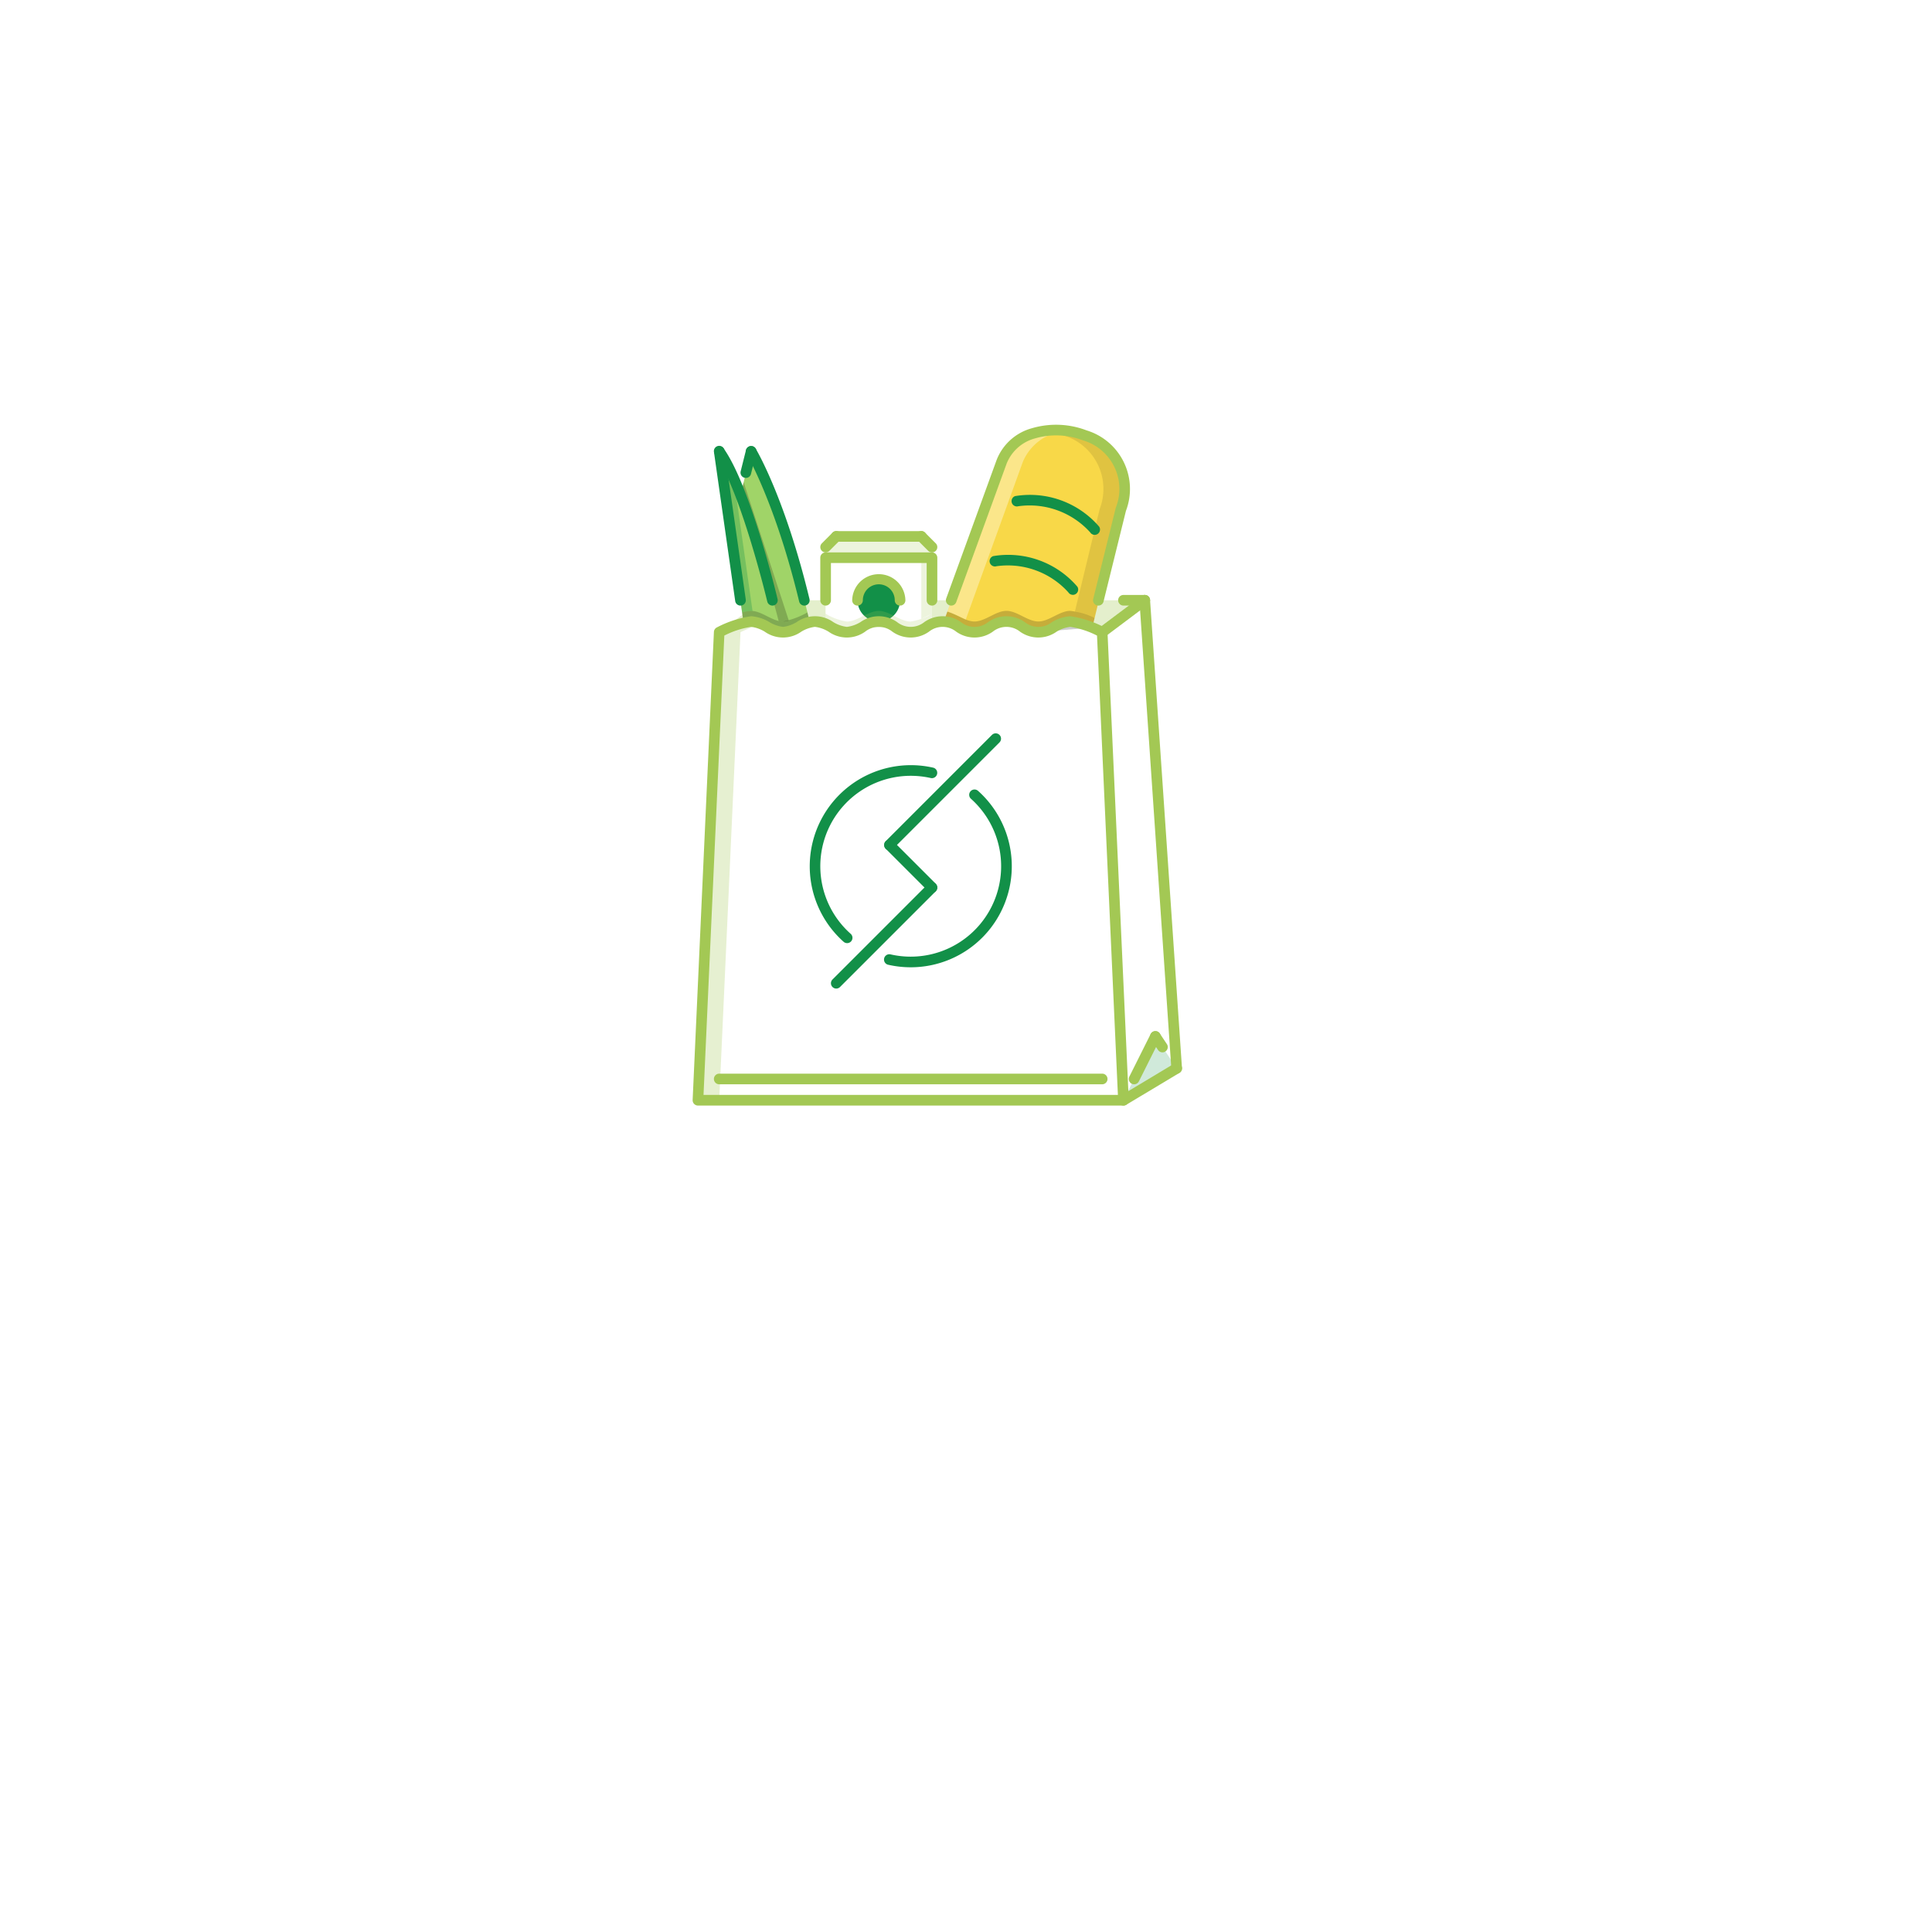 <svg xmlns="http://www.w3.org/2000/svg" xmlns:xlink="http://www.w3.org/1999/xlink" width="202" height="202" viewBox="0 0 202 202">
  <defs>
    <filter id="Rectangle_4" x="0" y="0" width="202" height="202" filterUnits="userSpaceOnUse">
      <feOffset dx="3" dy="21" input="SourceAlpha"/>
      <feGaussianBlur stdDeviation="15" result="blur"/>
      <feFlood flood-color="#129048" flood-opacity="0.149"/>
      <feComposite operator="in" in2="blur"/>
      <feComposite in="SourceGraphic"/>
    </filter>
  </defs>
  <g id="Group_4475" data-name="Group 4475" transform="translate(42 24)">
    <g transform="matrix(1, 0, 0, 1, -42, -24)" filter="url(#Rectangle_4)">
      <rect id="Rectangle_4-2" data-name="Rectangle 4" width="112" height="112" rx="15" transform="translate(42 24)" fill="#fff"/>
    </g>
    <g id="Group_4417" data-name="Group 4417" transform="translate(-404.5 -1759.5)">
      <rect id="Rectangle_333" data-name="Rectangle 333" width="85" height="85" transform="translate(418 1773)" fill="none"/>
      <g id="_x33__food_x2C__pocket_x2C__purchase_x2C__shop_x2C__shopping_x2C__commerce_x2C__supermarket_1_" transform="translate(362.89 1779.873)">
        <g id="Group_4418" data-name="Group 4418" transform="translate(74.809 18.388)" opacity="0.3">
          <path id="Path_41535" data-name="Path 41535" d="M96.474,132.022h40.04l-4.449,3.337H92.025Z" transform="translate(-92.025 -132.022)" fill="#a3c854"/>
        </g>
        <g id="Group_4419" data-name="Group 4419" transform="translate(85.932 13.939)">
          <rect id="Rectangle_349" data-name="Rectangle 349" width="11.122" height="7.264" transform="translate(0)" fill="#fff"/>
        </g>
        <g id="Group_4420" data-name="Group 4420" transform="translate(74.809 2.817)">
          <path id="Path_41536" data-name="Path 41536" d="M92.025,20.04l2.526,17.8,3.985,1.1S94.806,23.933,92.025,20.04Z" transform="translate(-92.025 -20.04)" fill="#a0d468"/>
        </g>
        <g id="Group_4421" data-name="Group 4421" transform="translate(77.036 2.817)">
          <path id="Path_41537" data-name="Path 41537" d="M109.151,20.04l-1.109,4.576,4.284,14.448,2.943-1.228A94.65,94.65,0,0,0,109.151,20.04Z" transform="translate(-108.042 -20.04)" fill="#a0d468"/>
        </g>
        <g id="Group_4422" data-name="Group 4422" transform="translate(98.288 0.593)">
          <path id="Path_41538" data-name="Path 41538" d="M275.617,4.6c-3.752-1.365-7.645-.134-8.695,2.753l-6.049,16.71,3.076,1.008,3.476-1.008,3.179,1.1,5.792-.461,3-12.407A5.84,5.84,0,0,0,275.617,4.6Z" transform="translate(-260.874 -4.046)" fill="#f8d848"/>
        </g>
        <g id="Group_4423" data-name="Group 4423" transform="translate(72.585 20.612)">
          <path id="Path_41539" data-name="Path 41539" d="M118.293,149.131a11.2,11.2,0,0,0-3.337-1.112c-1.112,0-2.225,1.112-3.337,1.112s-2.225-1.112-3.337-1.112-2.225,1.112-3.337,1.112-2.225-1.112-3.337-1.112-2.225,1.112-3.337,1.112-2.225-1.112-3.337-1.112-2.225,1.112-3.337,1.112-2.225-1.112-3.337-1.112-2.225,1.112-3.337,1.112-2.225-1.112-3.337-1.112a11.2,11.2,0,0,0-3.337,1.112L76.028,198.07h44.489Z" transform="translate(-76.028 -148.019)" fill="#fff"/>
        </g>
        <g id="Group_4424" data-name="Group 4424" transform="translate(77.201 19.5)" opacity="0.2">
          <path id="Path_41540" data-name="Path 41540" d="M109.357,141.133l3.945,1.093.04.135,2.943-1.228c-.078-.323-.16-.633-.239-.95a8.556,8.556,0,0,1-2.541.95c-1.112,0-2.225-1.112-3.337-1.112a3.763,3.763,0,0,0-.945.163Z" transform="translate(-109.223 -140.021)"/>
        </g>
        <g id="Group_4425" data-name="Group 4425" transform="translate(74.809 2.817)" opacity="0.3">
          <path id="Path_41541" data-name="Path 41541" d="M95.362,36.724c.049,0,.1.013.146.017l-1.952-13.75a16.448,16.448,0,0,0-1.531-2.95l2.526,17.8-.135-.949A3.757,3.757,0,0,1,95.362,36.724Z" transform="translate(-92.025 -20.041)" fill="#129048"/>
        </g>
        <g id="Group_4427" data-name="Group 4427" transform="translate(98.288 19.5)" opacity="0.2">
          <path id="Path_41543" data-name="Path 41543" d="M267.426,141.133l3.179,1.1,5.792-.461.243-1.009a8.01,8.01,0,0,0-2.542-.747c-1.112,0-2.225,1.112-3.337,1.112s-2.225-1.112-3.337-1.112-2.225,1.112-3.337,1.112c-.946,0-1.892-.8-2.839-1.04l-.376,1.04,3.076,1.008Z" transform="translate(-260.874 -140.021)"/>
        </g>
        <g id="Group_4429" data-name="Group 4429" transform="translate(108.842 0.595)" opacity="0.1">
          <g id="Group_4428" data-name="Group 4428">
            <path id="Path_41544" data-name="Path 41544" d="M340.964,4.615a8.767,8.767,0,0,0-4.189-.478,9.241,9.241,0,0,1,1.965.478,5.84,5.84,0,0,1,3.78,7.7L339.93,23.024a10.6,10.6,0,0,1,2.057.687l-.243,1.009,3-12.407A5.84,5.84,0,0,0,340.964,4.615Z" transform="translate(-336.775 -4.06)"/>
          </g>
        </g>
        <g id="Group_4430" data-name="Group 4430" transform="translate(98.664 0.597)" opacity="0.4">
          <path id="Path_41545" data-name="Path 41545" d="M265.5,23.884l5.974-16.5a5.34,5.34,0,0,1,4.505-3.232c-3.061-.4-5.863.85-6.73,3.232l-5.672,15.67A17.558,17.558,0,0,1,265.5,23.884Z" transform="translate(-263.58 -4.077)" fill="#fff" opacity="0.9"/>
        </g>
        <g id="Group_4431" data-name="Group 4431" transform="translate(114.85 18.388)">
          <path id="Path_41546" data-name="Path 41546" d="M384.428,132.022l3.337,48.939L382.2,184.3l-2.225-48.939Z" transform="translate(-379.979 -132.022)" fill="#fff"/>
        </g>
        <g id="Group_4432" data-name="Group 4432" transform="translate(72.585 20.612)" opacity="0.5">
          <path id="Path_41547" data-name="Path 41547" d="M82.595,148.266a2.623,2.623,0,0,0-1.006-.247,11.2,11.2,0,0,0-3.337,1.112L76.028,198.07h2.224l2.225-48.939A17.434,17.434,0,0,1,82.595,148.266Z" transform="translate(-76.028 -148.019)" fill="#a3c854" opacity="0.54"/>
        </g>
        <g id="Group_4433" data-name="Group 4433" transform="translate(117.074 63.99)" opacity="0.2">
          <path id="Path_41548" data-name="Path 41548" d="M399.314,459.973l-3.337,6.673,5.561-3.337Z" transform="translate(-395.977 -459.973)" fill="#129048"/>
        </g>
        <g id="Group_4434" data-name="Group 4434" transform="translate(84.819 36.184)">
          <circle id="Ellipse_151" data-name="Ellipse 151" cx="10.01" cy="10.01" r="10.01" fill="#fff"/>
        </g>
        <g id="Group_4435" data-name="Group 4435" transform="translate(93.717 36.184)" opacity="0.2">
          <path id="Path_41549" data-name="Path 41549" d="M229.115,260a10.16,10.16,0,0,0-1.112.065,10.007,10.007,0,0,1,0,19.89,10.165,10.165,0,0,0,1.112.065,10.01,10.01,0,0,0,0-20.021Z" transform="translate(-228.003 -260.001)" fill="#fff"/>
        </g>
        <g id="Group_4436" data-name="Group 4436" transform="translate(84.819 36.184)" opacity="0.3">
          <path id="Path_41550" data-name="Path 41550" d="M166.239,270.012a10.009,10.009,0,0,1,8.9-9.946,10.159,10.159,0,0,0-1.112-.065,10.01,10.01,0,0,0,0,20.021,10.166,10.166,0,0,0,1.112-.065A10.009,10.009,0,0,1,166.239,270.012Z" transform="translate(-164.014 -260.001)" fill="#fff"/>
        </g>
        <g id="Group_4437" data-name="Group 4437" transform="translate(85.932 11.715)" opacity="0.2">
          <path id="Path_41551" data-name="Path 41551" d="M182.023,84.03h-8.9l-1.112,1.112v1.112h11.122V85.142Z" transform="translate(-172.013 -84.03)" fill="#a3c854"/>
        </g>
        <g id="Group_4438" data-name="Group 4438" transform="translate(89.268 16.163)">
          <circle id="Ellipse_152" data-name="Ellipse 152" cx="2.225" cy="2.225" r="2.225" fill="#129048"/>
        </g>
        <g id="Group_4439" data-name="Group 4439" transform="translate(77.036 6.055)" opacity="0.2">
          <path id="Path_41552" data-name="Path 41552" d="M112.029,57.822a2,2,0,0,0,.461.061,2.132,2.132,0,0,0,.6-.1l-4.718-14.459-.324,1.338.173.585C109.864,49.727,111.4,55.422,112.029,57.822Z" transform="translate(-108.043 -43.325)"/>
        </g>
        <g id="Group_4440" data-name="Group 4440" transform="translate(85.932 13.939)" opacity="0.3">
          <path id="Path_41553" data-name="Path 41553" d="M173.125,100.027h-1.112v5.854c.37.164.741.37,1.112.533Z" transform="translate(-172.013 -100.027)" fill="#fff"/>
        </g>
        <g id="Group_4469" data-name="Group 4469" transform="translate(85.931 13.939)">
          <g id="Group_4426" data-name="Group 4426" transform="translate(0 5.561)" opacity="0.2">
            <path id="Path_41542" data-name="Path 41542" d="M183.134,140.314a6.105,6.105,0,0,1-2.225.82c-1.112,0-2.225-1.112-3.337-1.112s-2.225,1.112-3.337,1.112a6.105,6.105,0,0,1-2.225-.82v1.41h11.122Z" transform="translate(-172.012 -140.021)" fill="#a3c854"/>
          </g>
          <g id="Group_4441" data-name="Group 4441" transform="translate(10.01)" opacity="0.2">
            <path id="Path_41554" data-name="Path 41554" d="M244,100.027v6.387c.371-.164.742-.369,1.112-.533v-5.854Z" transform="translate(-244.001 -100.027)" fill="#a3c854"/>
          </g>
        </g>
        <g id="_x33__food_x2C__pocket_x2C__purchase_x2C__shop_x2C__shopping_x2C__commerce_x2C__supermarket" transform="translate(72.029 0.035)">
          <g id="Group_4442" data-name="Group 4442" transform="translate(0 20.021)">
            <path id="Path_41555" data-name="Path 41555" d="M117.074,195.183H72.585a.558.558,0,0,1-.556-.581l2.224-48.939a.556.556,0,0,1,.307-.472,11.161,11.161,0,0,1,3.585-1.171,4.377,4.377,0,0,1,1.917.615,3.561,3.561,0,0,0,1.419.5,3.563,3.563,0,0,0,1.42-.5,3.3,3.3,0,0,1,3.834,0,3.563,3.563,0,0,0,1.42.5,3.563,3.563,0,0,0,1.42-.5,3.3,3.3,0,0,1,3.834,0,2.275,2.275,0,0,0,2.84,0,3.3,3.3,0,0,1,3.834,0,2.275,2.275,0,0,0,2.839,0,3.3,3.3,0,0,1,3.834,0,2.274,2.274,0,0,0,2.839,0,4.378,4.378,0,0,1,1.917-.615,11.162,11.162,0,0,1,3.585,1.171.555.555,0,0,1,.306.472l2.224,48.939a.557.557,0,0,1-.555.581Zm-43.907-1.112h43.325l-2.183-48.026a9.225,9.225,0,0,0-2.8-.913,3.561,3.561,0,0,0-1.42.5,3.3,3.3,0,0,1-3.834,0,2.274,2.274,0,0,0-2.839,0,3.3,3.3,0,0,1-3.834,0,2.274,2.274,0,0,0-2.839,0,3.3,3.3,0,0,1-3.835,0,2.274,2.274,0,0,0-2.839,0,3.3,3.3,0,0,1-3.834,0,3.565,3.565,0,0,0-1.42-.5,3.562,3.562,0,0,0-1.42.5,3.3,3.3,0,0,1-3.834,0,3.565,3.565,0,0,0-1.42-.5,9.217,9.217,0,0,0-2.8.912Z" transform="translate(-72.029 -144.02)" fill="#a3c854"/>
          </g>
          <g id="Group_4443" data-name="Group 4443" transform="translate(2.224 67.848)">
            <path id="Path_41556" data-name="Path 41556" d="M128.622,489.081H88.582a.556.556,0,0,1,0-1.112h40.04a.556.556,0,0,1,0,1.112Z" transform="translate(-88.026 -487.969)" fill="#a3c854"/>
          </g>
          <g id="Group_4447" data-name="Group 4447" transform="translate(26.479 0)">
            <g id="Group_4444" data-name="Group 4444">
              <path id="Path_41557" data-name="Path 41557" d="M263.014,18.944a.556.556,0,0,1-.522-.746l5.272-14.485A5.517,5.517,0,0,1,271.452.4a8.953,8.953,0,0,1,5.719.226,6.406,6.406,0,0,1,4.112,8.411l-2.343,9.483a.556.556,0,1,1-1.08-.267l2.36-9.54a5.291,5.291,0,0,0-3.43-7.043,7.854,7.854,0,0,0-5-.21,4.433,4.433,0,0,0-2.979,2.631l-5.272,14.485A.556.556,0,0,1,263.014,18.944Z" transform="translate(-262.458 -0.035)" fill="#a3c854"/>
            </g>
            <g id="Group_4445" data-name="Group 4445" transform="translate(6.85 7.283)">
              <path id="Path_41558" data-name="Path 41558" d="M320.425,56.641a.554.554,0,0,1-.469-.258,8.527,8.527,0,0,0-7.52-2.734.556.556,0,0,1-.331-1.061,9.532,9.532,0,0,1,8.789,3.2.556.556,0,0,1-.469.854Z" transform="translate(-311.717 -52.41)" fill="#129048"/>
            </g>
            <g id="Group_4446" data-name="Group 4446" transform="translate(4.568 13.555)">
              <path id="Path_41559" data-name="Path 41559" d="M304.013,101.751a.555.555,0,0,1-.469-.258,8.515,8.515,0,0,0-7.518-2.734.56.56,0,0,1-.694-.367.555.555,0,0,1,.363-.694,9.522,9.522,0,0,1,8.788,3.2.556.556,0,0,1-.469.854Z" transform="translate(-295.306 -97.52)" fill="#129048"/>
            </g>
          </g>
          <g id="Group_4448" data-name="Group 4448" transform="translate(2.224 2.225)">
            <path id="Path_41560" data-name="Path 41560" d="M90.8,32.718a.556.556,0,0,1-.55-.478L88.03,16.67a.556.556,0,1,1,1.1-.158l2.224,15.571a.556.556,0,0,1-.472.629A.546.546,0,0,1,90.8,32.718Z" transform="translate(-88.024 -16.034)" fill="#129048"/>
          </g>
          <g id="Group_4449" data-name="Group 4449" transform="translate(2.225 2.225)">
            <path id="Path_41561" data-name="Path 41561" d="M94.144,32.723a.556.556,0,0,1-.54-.427c-.028-.116-2.787-11.617-5.473-15.377a.556.556,0,0,1,.9-.646c2.811,3.936,5.535,15.285,5.65,15.766a.556.556,0,0,1-.541.685Z" transform="translate(-88.027 -16.04)" fill="#129048"/>
          </g>
          <g id="Group_4450" data-name="Group 4450" transform="translate(5.561 2.226)">
            <path id="Path_41562" data-name="Path 41562" d="M118.139,32.726a.556.556,0,0,1-.54-.426c-2.49-10.311-5.468-15.366-5.5-15.416a.556.556,0,0,1,.954-.571c.125.209,3.09,5.229,5.625,15.727a.556.556,0,0,1-.41.671A.545.545,0,0,1,118.139,32.726Z" transform="translate(-112.022 -16.042)" fill="#129048"/>
          </g>
          <g id="Group_4451" data-name="Group 4451" transform="translate(5.005 2.225)">
            <path id="Path_41563" data-name="Path 41563" d="M108.579,19.374a.557.557,0,0,1-.54-.691l.556-2.225a.556.556,0,0,1,1.079.269l-.556,2.224A.555.555,0,0,1,108.579,19.374Z" transform="translate(-108.022 -16.037)" fill="#129048"/>
          </g>
          <g id="Group_4453" data-name="Group 4453" transform="translate(16.683 15.572)">
            <path id="Path_41565" data-name="Path 41565" d="M197.014,115.361a.556.556,0,0,1-.556-.556,1.668,1.668,0,0,0-3.337,0,.556.556,0,1,1-1.112,0,2.781,2.781,0,0,1,5.561,0A.556.556,0,0,1,197.014,115.361Z" transform="translate(-192.009 -112.024)" fill="#a3c854"/>
          </g>
          <g id="Group_4470" data-name="Group 4470" transform="translate(13.347 11.123)">
            <g id="Group_4452" data-name="Group 4452" transform="translate(0 2.225)">
              <path id="Path_41564" data-name="Path 41564" d="M179.691,101.587a.556.556,0,0,1-.556-.556V97.138h-10.01v3.893a.556.556,0,1,1-1.112,0V96.582a.556.556,0,0,1,.556-.556h11.122a.556.556,0,0,1,.556.556v4.449A.556.556,0,0,1,179.691,101.587Z" transform="translate(-168.013 -96.026)" fill="#a3c854"/>
            </g>
            <g id="Group_4454" data-name="Group 4454" transform="translate(0 0.001)">
              <path id="Path_41566" data-name="Path 41566" d="M168.57,82.255a.556.556,0,0,1-.393-.949l1.112-1.112a.556.556,0,1,1,.786.786l-1.112,1.112A.555.555,0,0,1,168.57,82.255Z" transform="translate(-168.013 -80.03)" fill="#a3c854"/>
            </g>
            <g id="Group_4455" data-name="Group 4455" transform="translate(1.112)">
              <path id="Path_41567" data-name="Path 41567" d="M185.466,81.141h-8.9a.556.556,0,1,1,0-1.112h8.9a.556.556,0,0,1,0,1.112Z" transform="translate(-176.012 -80.029)" fill="#a3c854"/>
            </g>
            <g id="Group_4456" data-name="Group 4456" transform="translate(10.01 0.001)">
              <path id="Path_41568" data-name="Path 41568" d="M241.67,82.255a.555.555,0,0,1-.393-.163l-1.112-1.112a.556.556,0,1,1,.786-.786l1.112,1.112a.556.556,0,0,1-.393.949Z" transform="translate(-240.001 -80.03)" fill="#a3c854"/>
            </g>
          </g>
          <g id="Group_4468" data-name="Group 4468" transform="translate(12.235 32.256)">
            <g id="Group_4457" data-name="Group 4457" transform="translate(0 3.337)">
              <path id="Path_41569" data-name="Path 41569" d="M163.934,274.608a.558.558,0,0,1-.369-.14,10.571,10.571,0,0,1,9.355-18.207.556.556,0,0,1-.244,1.085,9.574,9.574,0,0,0-2.094-.231,9.453,9.453,0,0,0-6.278,16.521.556.556,0,0,1-.369.972Z" transform="translate(-160.015 -256.001)" fill="#129048"/>
            </g>
            <g id="Group_4458" data-name="Group 4458" transform="translate(7.784 5.887)">
              <path id="Path_41570" data-name="Path 41570" d="M218.776,292.927a10.627,10.627,0,0,1-2.349-.263.556.556,0,1,1,.247-1.084,9.456,9.456,0,0,0,8.407-16.265.556.556,0,1,1,.741-.829,10.566,10.566,0,0,1-7.045,18.441Z" transform="translate(-215.994 -274.344)" fill="#129048"/>
            </g>
            <g id="Group_4459" data-name="Group 4459" transform="translate(7.785 11.123)">
              <path id="Path_41571" data-name="Path 41571" d="M221.011,317.558a.555.555,0,0,1-.393-.163l-4.449-4.449a.556.556,0,0,1,.786-.786l4.449,4.449a.556.556,0,0,1-.393.949Z" transform="translate(-216.005 -311.996)" fill="#129048"/>
            </g>
            <g id="Group_4460" data-name="Group 4460" transform="translate(7.786)">
              <path id="Path_41572" data-name="Path 41572" d="M216.563,244.242a.556.556,0,0,1-.393-.949l11.122-11.123a.556.556,0,0,1,.786.786l-11.122,11.123A.555.555,0,0,1,216.563,244.242Z" transform="translate(-216.007 -232.007)" fill="#129048"/>
            </g>
            <g id="Group_4461" data-name="Group 4461" transform="translate(2.224 15.572)">
              <path id="Path_41573" data-name="Path 41573" d="M176.569,355.115a.556.556,0,0,1-.393-.949l10.01-10.01a.556.556,0,0,1,.786.786l-10.01,10.01A.554.554,0,0,1,176.569,355.115Z" transform="translate(-176.012 -343.992)" fill="#129048"/>
            </g>
          </g>
          <g id="Group_4462" data-name="Group 4462" transform="translate(42.265 17.797)">
            <path id="Path_41574" data-name="Path 41574" d="M376.536,132.47a.556.556,0,0,1-.333-1l4.449-3.337a.556.556,0,1,1,.667.89l-4.449,3.337A.555.555,0,0,1,376.536,132.47Z" transform="translate(-375.98 -128.021)" fill="#a3c854"/>
          </g>
          <g id="Group_4463" data-name="Group 4463" transform="translate(45.602 63.399)">
            <path id="Path_41575" data-name="Path 41575" d="M400.533,461.537a.569.569,0,0,1-.249-.059.556.556,0,0,1-.249-.746l2.225-4.449a.556.556,0,0,1,.995.5l-2.225,4.449A.557.557,0,0,1,400.533,461.537Z" transform="translate(-399.976 -455.976)" fill="#a3c854"/>
          </g>
          <g id="Group_4464" data-name="Group 4464" transform="translate(47.826 63.398)">
            <path id="Path_41576" data-name="Path 41576" d="M417.27,458.193a.556.556,0,0,1-.463-.247l-.741-1.111a.556.556,0,0,1,.925-.617l.741,1.111a.556.556,0,0,1-.463.864Z" transform="translate(-415.974 -455.97)" fill="#a3c854"/>
          </g>
          <g id="Group_4465" data-name="Group 4465" transform="translate(46.714 17.797)">
            <path id="Path_41577" data-name="Path 41577" d="M411.866,178.074a.557.557,0,0,1-.554-.518l-3.337-48.939a.557.557,0,0,1,.517-.593.567.567,0,0,1,.593.517l3.337,48.939a.558.558,0,0,1-.517.593Z" transform="translate(-407.974 -128.022)" fill="#a3c854"/>
          </g>
          <g id="Group_4466" data-name="Group 4466" transform="translate(44.489 66.736)">
            <path id="Path_41578" data-name="Path 41578" d="M392.532,484.419a.556.556,0,0,1-.286-1.033l5.561-3.337a.556.556,0,1,1,.571.954l-5.561,3.337A.557.557,0,0,1,392.532,484.419Z" transform="translate(-391.975 -479.97)" fill="#a3c854"/>
          </g>
          <g id="Group_4467" data-name="Group 4467" transform="translate(44.489 17.797)">
            <path id="Path_41579" data-name="Path 41579" d="M394.758,129.133h-2.224a.556.556,0,0,1,0-1.112h2.224a.556.556,0,1,1,0,1.112Z" transform="translate(-391.978 -128.021)" fill="#a3c854"/>
          </g>
        </g>
      </g>
    </g>
  </g>
</svg>

